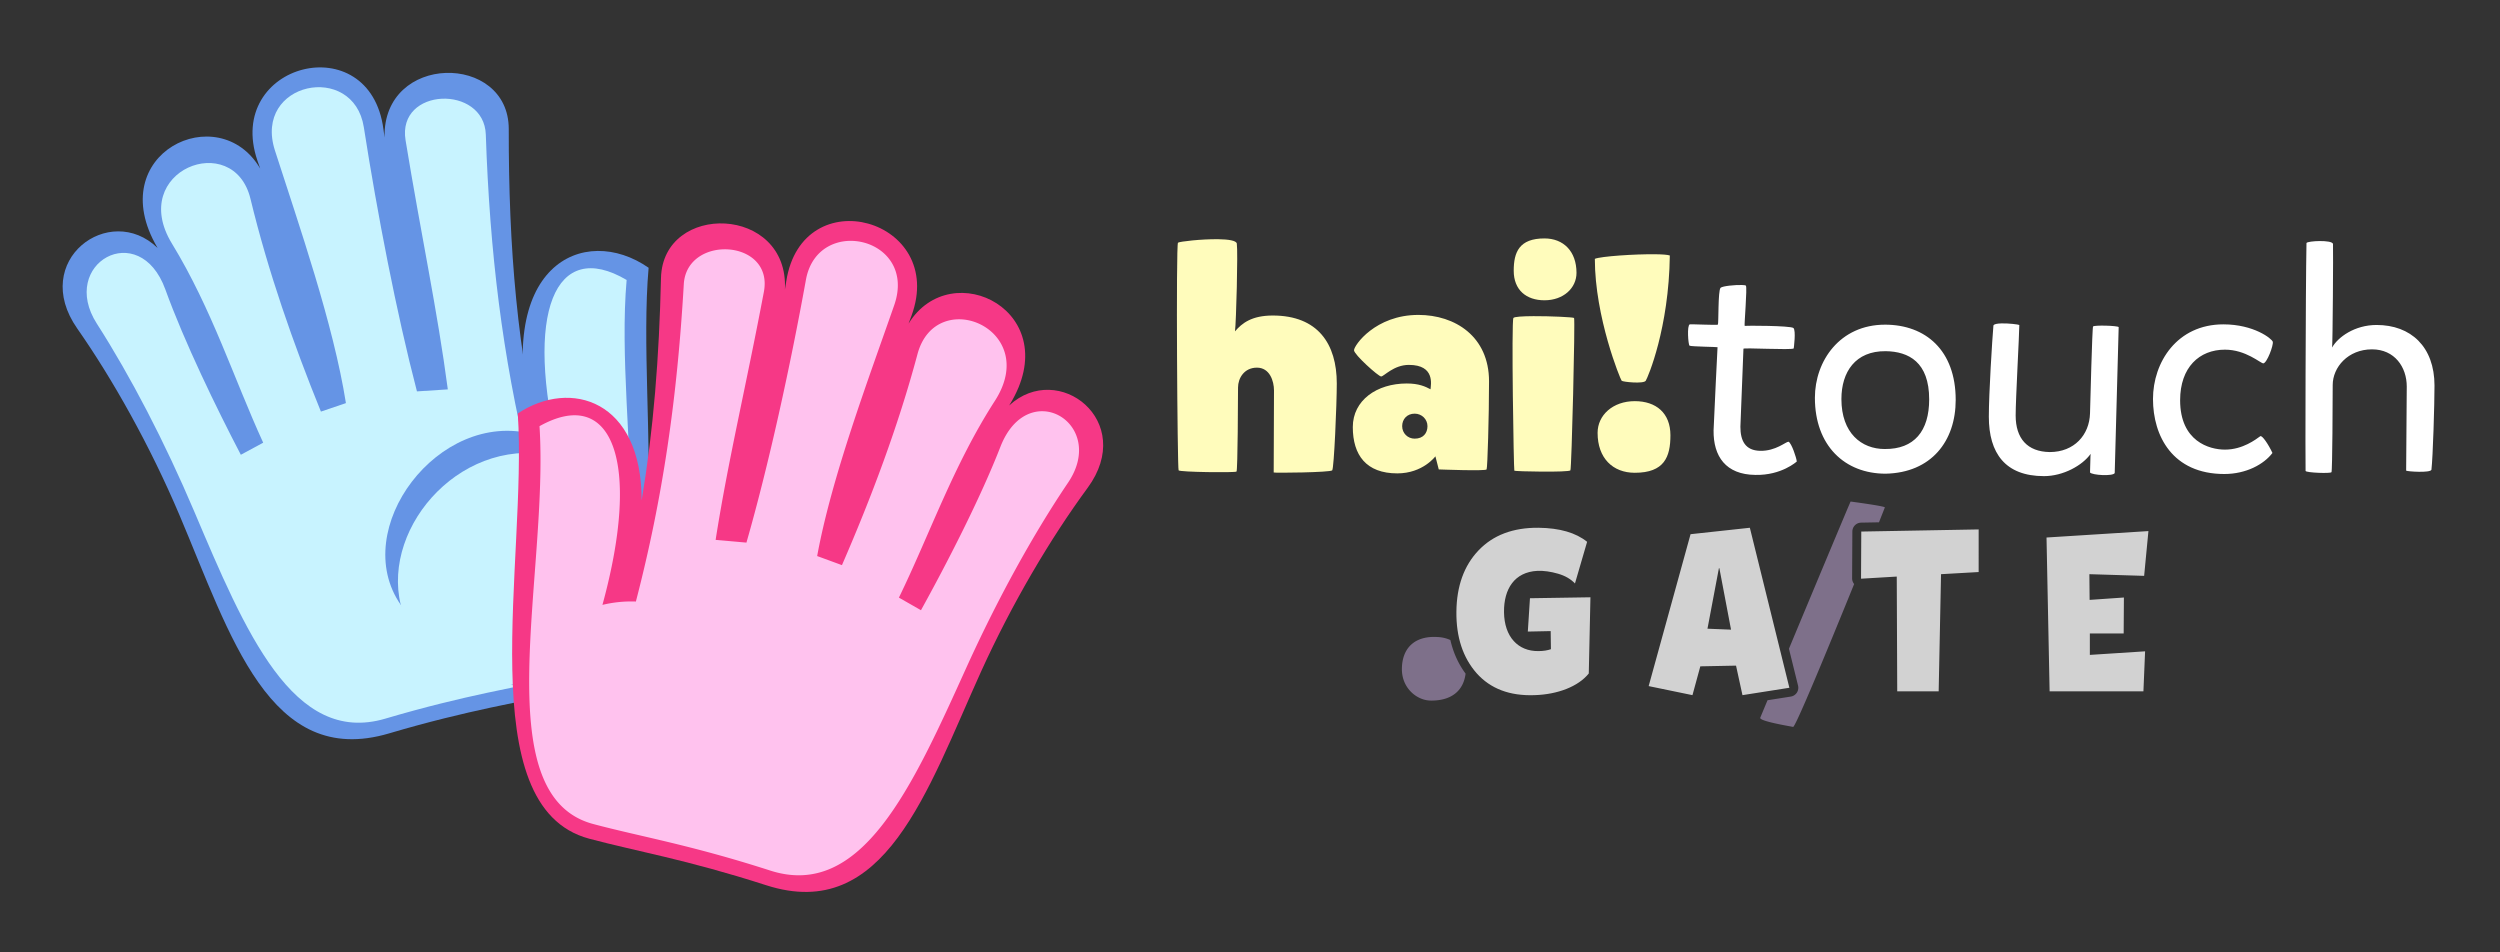 <svg xmlns="http://www.w3.org/2000/svg" width="420" height="160" xmlns:v="https://vecta.io/nano"><rect width="100%" height="100%" fill="#333333" stroke="none"/><path d="M259.475 40.055c-4.25 0-5.17 2.305-5.17 5.428 0 3.226 2.098 4.965 5.17 4.965 3.174 0 5.377-2.047 5.377-4.607 0-3.635-2.203-5.785-5.377-5.785zm-54.811.133c-2.811-.04-6.536.392-6.76.584-.358.307-.103 37.939.102 38.246s9.575.41 9.729.205c.205-.154.256-12.697.256-14.131 0-1.536 1.023-3.328 3.174-3.328s2.867 2.253 2.867 3.84l-.051 13.773c.102.102 9.523-.001 9.83-.359s.77-11.059.77-14.592c0-6.656-3.174-11.418-10.752-11.418-3.533 0-5.172 1.28-6.35 2.662.205-1.587.511-13.364.307-14.746-.077-.518-1.434-.712-3.121-.736zm73.473 2.527c-3.444-.046-9.243.347-10.203.77 0 9.83 4.301 20.276 4.506 20.48s3.687.563 4.045 0 3.891-8.806 4.045-21.043c-.358-.128-1.245-.192-2.393-.207zm-39.857 10.191c-7.219 0-10.805 5.12-10.805 5.939 0 .717 4.096 4.402 4.557 4.402s2.1-1.945 4.66-1.945c4.454 0 3.686 3.379 3.635 4.096-.87-.461-1.946-.973-3.994-.973-5.018 0-9.062 2.817-9.062 7.322 0 4.71 2.254 7.781 7.477 7.781 4.301 0 6.4-2.867 6.4-2.867l.563 2.201s7.885.307 8.039 0 .408-8.96.408-14.797c0-7.526-5.682-11.16-11.877-11.16zm19.301.209c-1.755.009-3.194.091-3.328.303-.358.563.052 25.497.154 25.65s9.217.308 9.422-.051.818-25.395.613-25.6c-.128-.128-3.936-.317-6.861-.303zm17.061 14.279c-3.686 0-6.246 2.357-6.246 5.326 0 4.25 2.56 6.707 6.246 6.707 4.966 0 5.99-2.664 5.99-6.299 0-3.738-2.406-5.734-5.99-5.734zm-36.977 2.1c1.178 0 2.15.922 2.15 2.1s-.717 2.1-2.15 2.1c-1.178 0-2.1-.922-2.1-2.1s.82-2.1 2.1-2.1z" fill="#fffcbc" paint-order="stroke fill markers"/><path d="M389.738 40.496c-1.069.006-2.146.147-2.248.326-.154 7.782-.204 38.092-.152 38.297.102.307 4.249.461 4.352.205.154-.154.205-12.39.205-14.643 0-2.97 2.561-5.99 6.605-5.99 3.789 0 5.836 2.969 5.836 6.246l-.102 14.131c.205.154 4.094.411 4.248-.152.256-2.253.514-11.01.514-14.133 0-6.554-3.994-10.187-9.729-10.187-3.686 0-6.502 2.048-7.475 3.789.102-.614.204-16.333.152-17.408-.077-.358-1.138-.487-2.207-.48zm-97.115 7.385c-1.116-.031-3.219.162-3.564.469-.461.461-.307 6.093-.461 6.195s-4.506-.104-4.711-.053c-.512.154-.256 3.43-.051 3.584.256.154 4.711.205 4.711.256s-.564 11.163-.666 13.979c-.051 4.352 2.047 7.423 7.014 7.475 4.403.102 6.965-2.252 6.965-2.252-.051-.614-.871-3.072-1.383-3.328-.461 0-2.151 1.586-4.762 1.535-2.509-.051-3.328-1.69-3.328-4.045l.512-13.107c0-.205 8.089.256 8.447-.051 0 0 .41-3.02-.051-3.43-.512-.41-8.089-.411-8.191-.359-.102 0 .461-6.502.205-6.758-.051-.064-.314-.099-.686-.109zm43.635 6.451c-.723.017-1.306.116-1.363.365-.205 2.355-.77 11.417-.77 15.309 0 6.144 2.765 9.984 9.268 9.984 3.226 0 6.452-1.793 7.834-3.738-.051.307-.052 2.101-.104 3.125.358.461 3.841.665 4.148.102l.666-24.525c-.205-.256-4.147-.358-4.301-.102-.154.205-.462 12.902-.514 14.592-.102 3.635-2.662 6.502-6.758 6.502-3.789-.051-5.734-2.305-5.734-6.145 0-2.765.615-13.72.615-15.205-.192-.096-1.784-.293-2.988-.264zm37.273.16c-7.782 0-11.828 6.35-11.828 12.545s3.278 12.596 11.982 12.596c3.686 0 6.654-1.639 8.088-3.533-.666-1.434-1.74-3.021-2.047-2.816-.717.512-2.919 2.252-5.939 2.252-2.611 0-7.525-1.381-7.525-8.293 0-5.53 3.225-8.5 7.525-8.5 3.533 0 5.99 2.305 6.451 2.305.614-.051 1.741-3.072 1.588-3.635-.154-.512-3.175-2.92-8.295-2.92zm-56.852.053c-7.578 0-11.775 6.092-11.775 12.287 0 8.038 5.018 12.748 11.879 12.748 7.68-.154 11.775-5.479 11.775-12.391 0-8.346-5.069-12.645-11.879-12.645zm.104 4.453c3.891.051 7.32 1.843 7.32 8.09 0 5.325-2.508 8.397-7.475 8.346-3.891 0-7.27-2.662-7.27-8.396 0-4.557 2.355-8.09 7.424-8.039z" fill="#fff" paint-order="stroke fill markers"/><g transform="matrix(1.236 -.331 .331 1.236 -363.863 -629.168)"><path d="M183.542 567.643c4.604.064 9.096 3.518 8.187 10.322l-.137 1.081c2.601-10.822 18.642-6.547 16.039 3.132-4.058 15.084-6.509 28.527-6.862 43.189l-4.838 30.085c-6.365-.154-12.947-.975-24.031-.689-16.351.421-16.759-17.843-19.143-34.808-1.379-9.812-3.845-19.475-6.631-27.14-3.719-10.234 8.422-15.007 12.928-7.481l-.027-.106c-3.778-13.774 12.901-16.85 15.737-6.476l-.081-1.088c-.46-6.759 4.255-10.084 8.859-10.02z" fill="#6594e5" paint-order="stroke fill markers"/><path d="M198.769 625.318c.353-14.662 2.269-28.152 5.764-43.215 1.486-6.403-9.671-9.041-10.37-2.007-1.251 12.596-1.741 22.677-3.103 33.033l-3.982-.795c.065-10.684 1.016-23.94 2.234-35.305.931-8.687-12.533-9.516-12.064-.071.512 10.318 1.527 23.981.422 34.451l-3.458.227c-1.196-9.588-1.945-19.511-1.707-29.378.227-9.423-14.659-7.774-11.479 3.017 2.85 9.672 3.268 19.263 4.807 28.344l-3.244.772c-1.523-6.835-3.331-16.214-3.959-23.525-.857-9.985-12.696-6.92-9.849 2.012 2.477 7.77 4.594 17.314 5.973 27.126 2.384 16.965 4.566 33.085 17.191 32.76 11.084-.286 17.667.536 24.032.69" fill="#c8f3ff" paint-order="stroke fill markers"/><path d="M220.658 604.523c-6.619-7.847-19.844-5.86-20.291 17.19-11.156-6.419-26.67 5.789-22.595 17.135 3.931 10.946 14.644 16.52 18.158 16.604 16.206.391 18.025-32.533 24.728-50.929z" fill="#6594e5" paint-order="stroke fill markers"/><path d="M217.455 605.324c-7.609-7.761-14.179.536-14.543 20.184-11.156-6.419-24.88 2.584-25.139 13.34s7.341 14.343 18.206 14.605c14.706.355 14.773-29.732 21.476-48.129z" fill="#c8f3ff" paint-order="stroke fill markers"/></g><g transform="matrix(1.236 .331 -.331 1.236 101.144 -728.404)"><path d="M188.613 569.209c-4.604-.047-9.179 3.297-8.434 10.121l.111 1.084c-2.339-10.882-18.479-6.994-16.109 2.744 2.454 10.085 4.196 19.432 5.102 28.869-3.392-12.735-13.131-13.091-18.664-6.844 6.257 18.553 7.281 51.51 23.492 51.51 6.367 0 12.967-.662 24.041-.109 16.336.815 17.184-17.434 19.977-34.336 1.615-9.776 4.314-19.377 7.283-26.973 3.965-10.141-8.058-15.206-12.744-7.791.011-.035.019-.07.029-.105 4.109-13.679-12.491-17.156-15.576-6.854l.107-1.086c.623-6.746-4.011-10.184-8.615-10.23z" fill="#f63886" paint-order="stroke fill markers"/><path d="M188.641 571.76c-3.193.036-6.382 2.34-6.021 6.693.944 11.391 1.573 24.665 1.381 35.348l-4 .699c-1.112-10.385-1.358-20.475-2.305-33.098-.529-7.049-11.747-4.682-10.416 1.756 3.026 14.633 4.598 27.77 4.701 41.871a16.1 16.1 0 0 0-4.127 1.561c.11-19.651-6.256-28.104-14.051-20.529 6.257 18.553 5.598 48.633 20.309 48.633 6.367 0 12.967-.662 24.041-.109 12.613.63 15.184-15.434 17.977-32.336 1.615-9.776 3.961-19.264 6.625-26.973 3.062-8.861-8.699-12.211-9.797-2.25-.804 7.294-2.838 16.625-4.525 23.422l-3.225-.85c1.757-9.041 2.407-18.618 5.49-28.219 3.439-10.712-11.404-12.72-11.404-3.295 0 9.87-.987 19.774-2.414 29.33l-3.451-.311c-.852-10.494.491-24.129 1.252-34.432.348-4.715-2.846-6.948-6.039-6.912z" fill="#ffc2ee" paint-order="stroke fill markers"/></g><path d="M310.903 84.258c-.061.061-5.887 13.991-10.361 24.727l1.531 6.199a1.5 1.5 0 0 1-1.225 1.842l-3.906.615-1.23 2.959c-.045.583 4.902 1.389 5.529 1.523.384.082 5.899-13.272 10.256-24.006a1.5 1.5 0 0 1-.342-.902l.041-7.92a1.5 1.5 0 0 1 1.473-1.492l3-.055.988-2.504c-.045-.224-5.754-.986-5.754-.986zm-69.371 22.764c-3.908-.251-6.014 1.903-6.014 5.41 0 3.106 2.404 5.162 4.709 5.262 3.556.091 5.64-1.615 5.99-4.525-1.219-1.648-2.072-3.539-2.555-5.643a5.73 5.73 0 0 0-2.131-.504z" fill="#7e708a"/><path d="M258.476 88.664c-4.28-.04-7.64 1.239-10.08 3.799s-3.681 6-3.721 10.32c-.04 4.24 1.08 7.68 3.4 10.32 2.32 2.6 5.56 3.84 9.76 3.68 3.84-.12 7.32-1.441 9.08-3.641l.279-12.799-10.16.16-.359 5.6 3.84-.08.041 3.041c-.56.2-1.281.318-2.121.318-3.36.04-5.72-2.359-5.76-6.559-.04-3.88 1.76-6.72 5.6-6.92 1.08-.04 2.24.119 3.48.479s2.16.921 2.84 1.641l2.041-7c-1.88-1.52-4.6-2.319-8.16-2.359zm35.499 0l-9.961 1.08-7.039 25.52 7.359 1.52 1.32-4.84 6-.119 1.08 4.959 7.881-1.24zm38.439.279l-19.719.359-.041 7.92 6-.359.08 19.279h6.961l.398-19.68 6.32-.359zm28.521.279l-17.121 1.08.52 25.84h15.76l.281-6.719-9.281.6v-3.6h5.682l.039-6.041-5.76.4-.041-4.32 9.201.281zm-72.16 6.24h.08l1.959 10.32-3.959-.16z" fill="#fff" fill-opacity=".78" paint-order="stroke fill markers"/></svg>
